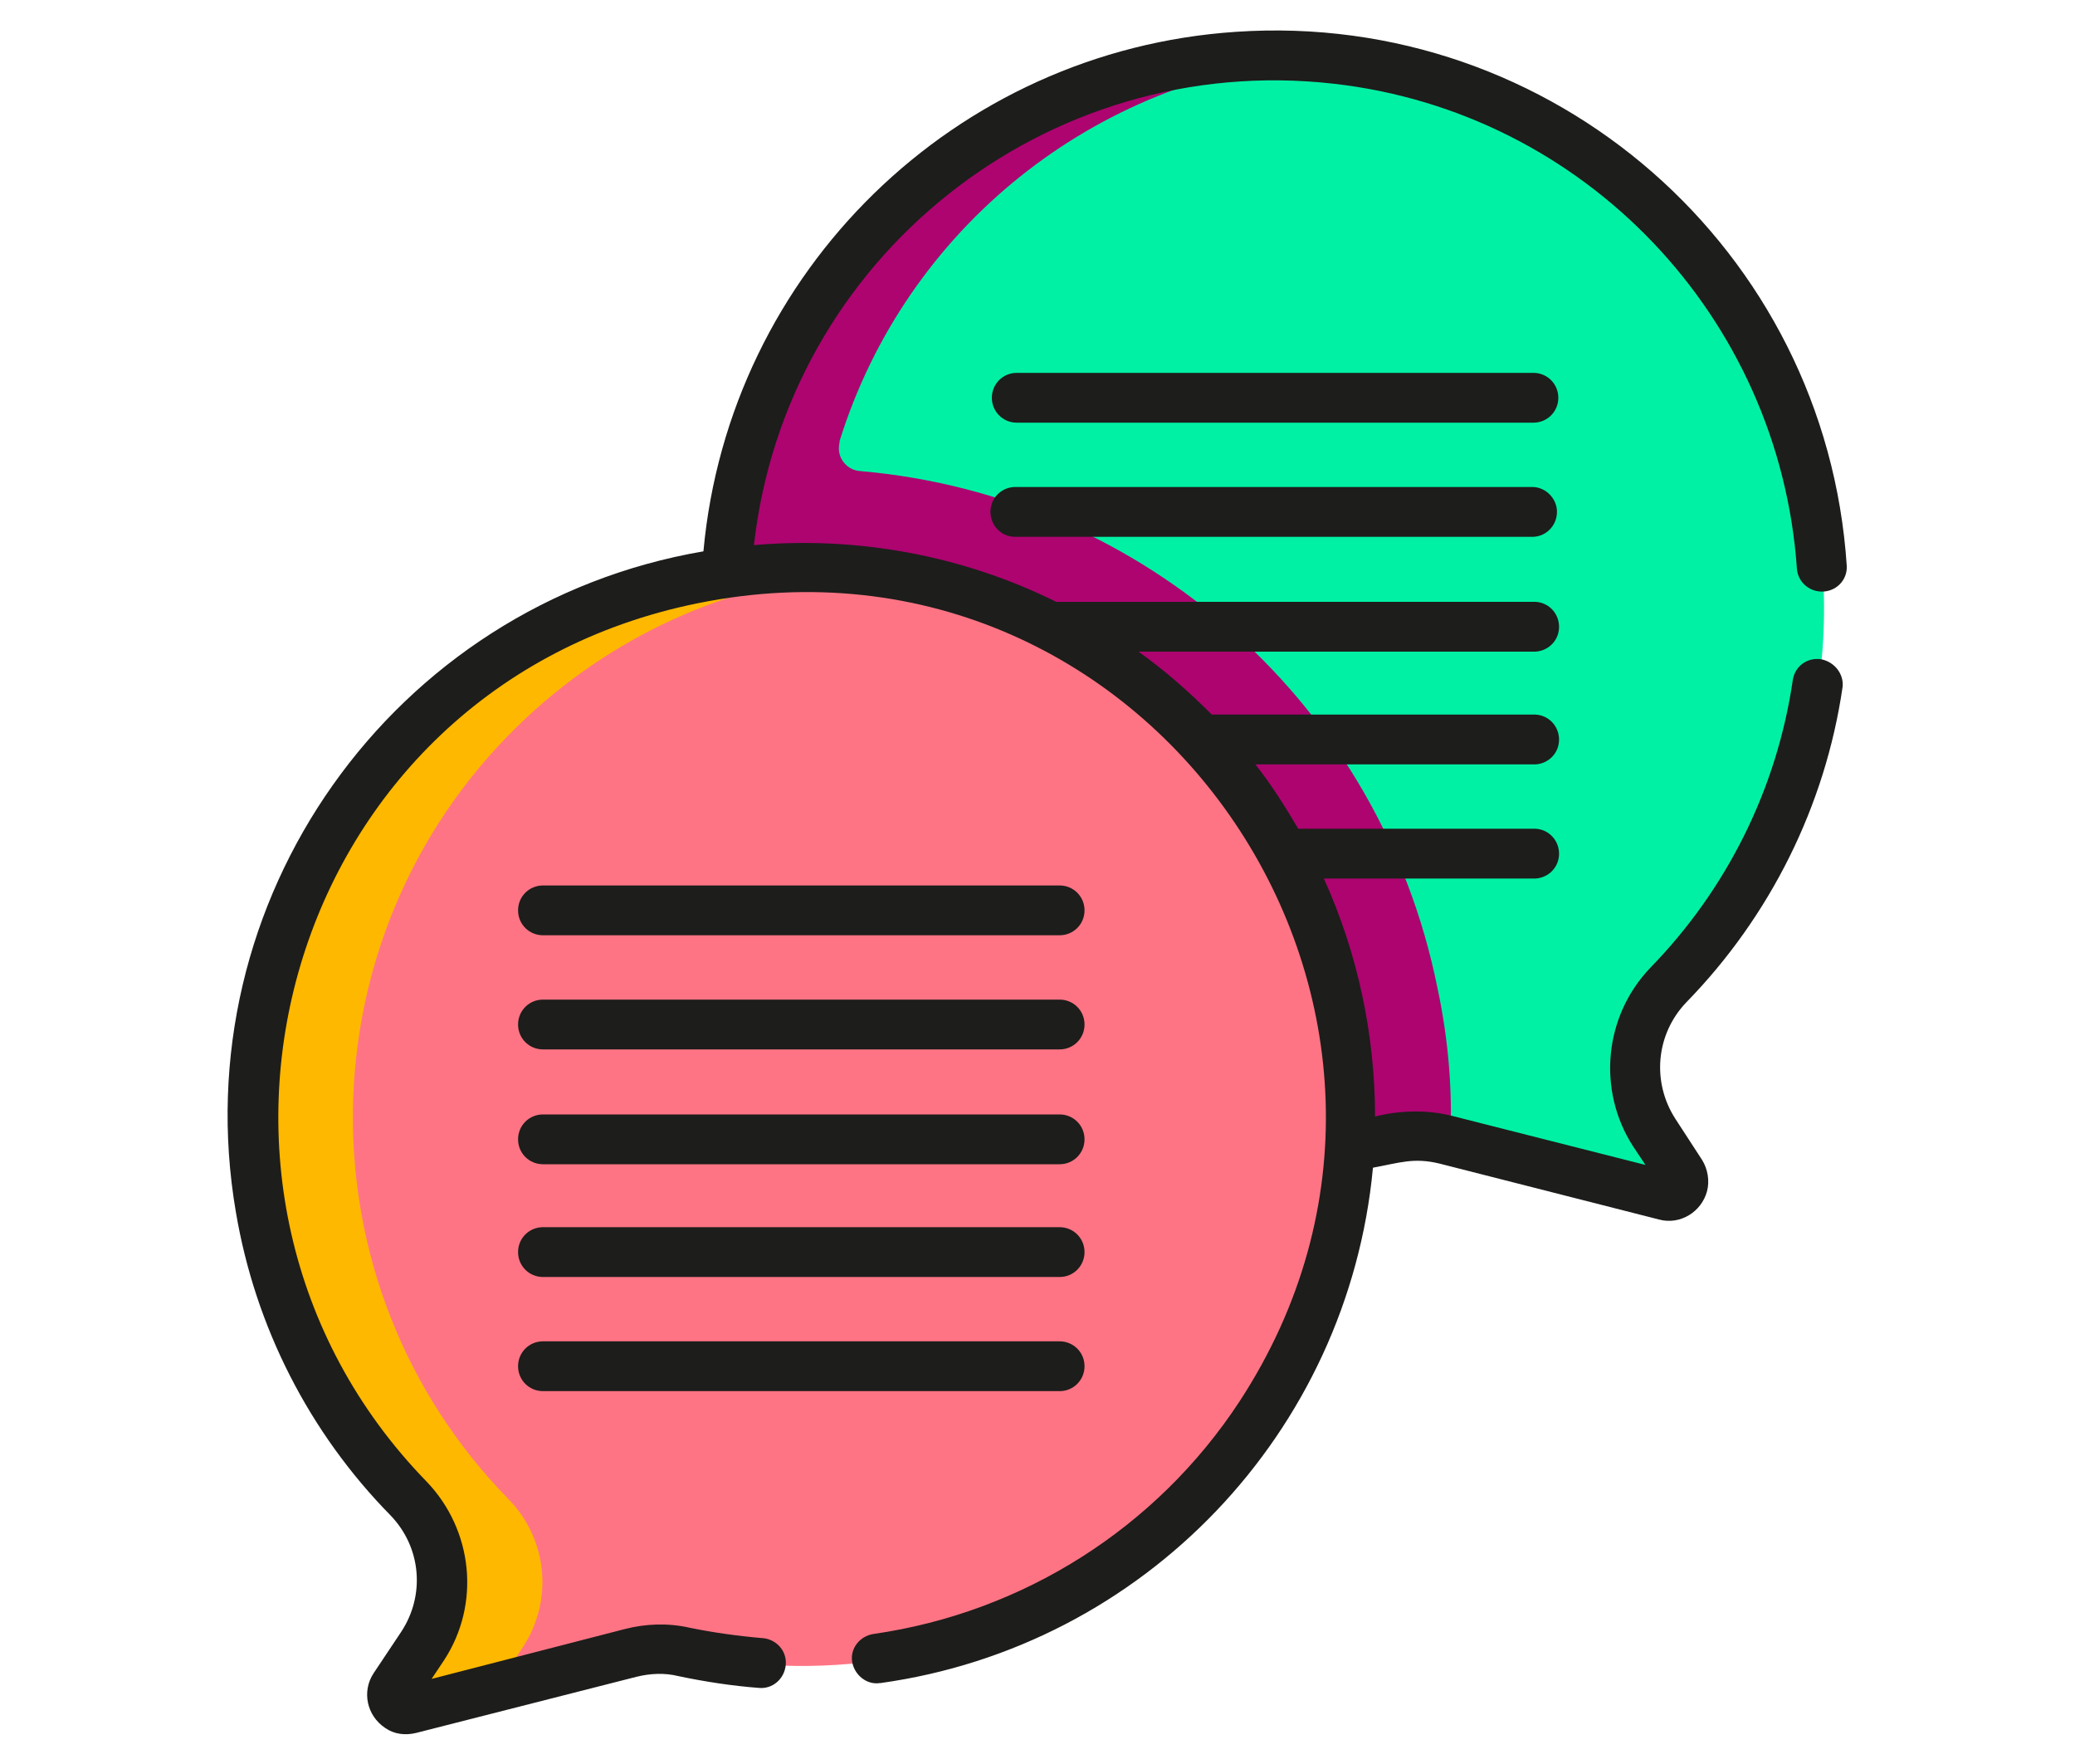 <?xml version="1.0" encoding="utf-8"?>
<!-- Generator: Adobe Illustrator 23.0.3, SVG Export Plug-In . SVG Version: 6.00 Build 0)  -->
<svg version="1.1" id="Lager_1" xmlns="http://www.w3.org/2000/svg" xmlns:xlink="http://www.w3.org/1999/xlink" x="0px" y="0px"
	 viewBox="0 0 300 255" style="enable-background:new 0 0 300 255;" xml:space="preserve">
<style type="text/css">
	.st0{clip-path:url(#SVGID_2_);}
	.st1{fill:#00F1A4;}
	.st2{fill:#AD0470;}
	.st3{fill:#FF7484;}
	.st4{fill:#FFB800;}
	.st5{fill:#1D1D1B;}
</style>
<title>Namnlöst-1</title>
<g>
	<defs>
		<rect id="SVGID_1_" x="32.9" y="4.3" width="234.2" height="246.4"/>
	</defs>
	<clipPath id="SVGID_2_">
		<use xlink:href="#SVGID_1_"  style="overflow:visible;"/>
	</clipPath>
	<g class="st0">
		<path class="st1" d="M239,165.3c-4.4-6.7-3.6-15.7,2-21.5c26.2-26.9,30.2-68.3,9.6-99.7C226.4,7.3,175.6-3,139.1,21.6
			c-20.9,14-33.9,37-35.2,62.1c43.5-6.2,83.8,24,90,67.6c0.8,5.3,1,10.6,0.7,15.9c2.1-0.3,4.2-0.6,6.2-1.1c2.6-0.6,5.3-0.5,7.8,0.2
			l32.1,8.2c1.1,0.3,2.2-0.4,2.5-1.5c0.1-0.6,0-1.2-0.3-1.7L239,165.3z"/>
		<path class="st2" d="M207.8,142.7c-8.2-40.6-42.1-71-83.4-74.6c-1.9-0.1-3.3-1.8-3.1-3.6c0-0.3,0.1-0.5,0.1-0.8
			c9.6-30.7,36.8-52.5,68.9-55.3c-43.8-3.9-82.4,28.4-86.3,72.2c-0.1,1-0.2,2-0.2,3c43.5-6.2,83.8,24,90,67.5c0.8,5.3,1,10.6,0.7,16
			c2-0.3,4-0.6,6.1-1.1c2.6-0.6,5.4-0.5,8,0.1l1,0.2C210.1,158.6,209.5,150.6,207.8,142.7"/>
		<path class="st3" d="M160.2,95.6C124,71.2,73.6,81.4,49.6,117.9c-20.4,31.1-16.4,72.2,9.5,98.9c5.6,5.7,6.4,14.6,2,21.3l-4,6
			c-0.6,0.9-0.4,2.2,0.6,2.9c0.5,0.3,1.1,0.4,1.7,0.3l31.8-8.1c2.5-0.7,5.2-0.7,7.8-0.2c42.8,9.3,85.1-17.8,94.4-60.6
			C200.3,146.5,187.1,113.7,160.2,95.6"/>
		<path class="st4" d="M71.7,244.1l3.9-6c4.4-6.7,3.6-15.5-2-21.3c-30.6-31.2-30-81.3,1.2-111.8c13.2-12.9,30.4-20.8,48.8-22.3
			c-28.4-2.6-57.4,10.1-74,35.3c-20.4,31.1-16.4,72.2,9.5,98.8c5.6,5.8,6.4,14.6,2,21.3l-4,6c-0.6,0.9-0.4,2.2,0.6,2.9
			c0.5,0.3,1.1,0.4,1.7,0.3L71.7,244.1L71.7,244.1"/>
		<path class="st5" d="M78.5,135.2h74.7c2,0,3.6-1.6,3.6-3.6s-1.6-3.6-3.6-3.6H78.5c-2,0-3.6,1.6-3.6,3.6S76.5,135.2,78.5,135.2
			L78.5,135.2"/>
		<path class="st5" d="M78.5,151.7h74.7c2,0,3.6-1.6,3.6-3.6s-1.6-3.6-3.6-3.6H78.5c-2,0-3.6,1.6-3.6,3.6S76.5,151.7,78.5,151.7
			L78.5,151.7"/>
		<path class="st5" d="M78.5,168.3h74.7c2,0,3.6-1.6,3.6-3.6s-1.6-3.6-3.6-3.6H78.5c-2,0-3.6,1.6-3.6,3.6S76.5,168.3,78.5,168.3
			L78.5,168.3"/>
		<path class="st5" d="M78.5,184.6h74.7c2,0,3.6-1.6,3.6-3.6s-1.6-3.6-3.6-3.6H78.5c-2,0-3.6,1.6-3.6,3.6S76.5,184.6,78.5,184.6
			L78.5,184.6"/>
		<path class="st5" d="M78.5,201.1h74.7c2,0,3.6-1.6,3.6-3.6s-1.6-3.6-3.6-3.6H78.5c-2,0-3.6,1.6-3.6,3.6S76.5,201.1,78.5,201.1
			L78.5,201.1"/>
		<path class="st5" d="M221.7,53.9h-74.7c-2,0-3.6,1.6-3.6,3.6s1.6,3.6,3.6,3.6l0,0h74.7c2,0,3.6-1.6,3.6-3.6S223.7,53.9,221.7,53.9
			"/>
		<path class="st5" d="M221.7,70.4h-74.7c-2-0.1-3.7,1.4-3.8,3.4c-0.1,2,1.4,3.7,3.4,3.8c0.1,0,0.3,0,0.4,0h74.7
			c2-0.1,3.5-1.8,3.4-3.8C225,72,223.5,70.5,221.7,70.4"/>
		<path class="st5" d="M263.3,95.3c-2-0.3-3.8,1-4.1,3c-2.3,15.7-9.5,30.2-20.6,41.6c-6.7,7-7.7,17.7-2.5,25.8l1.8,2.7l-28-7.1
			c-3.6-0.9-7.5-0.8-11.1,0.1c0-11.8-2.5-23.6-7.4-34.4h30.2c2,0.1,3.7-1.4,3.8-3.4c0.1-2-1.4-3.7-3.4-3.8c-0.1,0-0.3,0-0.4,0h-33.9
			c-1.9-3.2-3.9-6.4-6.2-9.3h40.1c2,0.1,3.7-1.4,3.8-3.4c0.1-2-1.4-3.7-3.4-3.8c-0.1,0-0.3,0-0.4,0h-46.4c-3.3-3.3-6.8-6.4-10.6-9.1
			h57c2,0.1,3.7-1.4,3.8-3.4c0.1-2-1.4-3.7-3.4-3.8c-0.1,0-0.3,0-0.4,0h-68.9c-13.5-6.7-28.7-9.5-43.7-8.2
			c4.7-41.6,42.3-71.4,83.8-66.7c36.3,4.1,64.5,33.7,67,70.2c0.2,2,2,3.4,4,3.2c1.9-0.2,3.3-1.8,3.2-3.7
			C264,36.1,224.5,1.5,178.7,4.6c-40.6,2.7-73.3,34.6-77,75.1c-45,7.7-75.3,50.5-67.6,95.5c2.8,16.6,10.6,31.9,22.4,43.9
			c4.4,4.6,5,11.5,1.5,16.8l-4,6c-1.7,2.6-1,6.1,1.7,7.9c1.3,0.9,2.9,1.1,4.5,0.7l31.8-8.1c2-0.5,4.1-0.6,6.1-0.1
			c3.8,0.8,7.7,1.4,11.6,1.7c2,0.2,3.7-1.3,3.9-3.3c0.2-2-1.3-3.7-3.3-3.9c0,0-0.1,0-0.1,0c-3.5-0.3-7.1-0.8-10.5-1.5
			c-3.1-0.7-6.3-0.6-9.4,0.2l-27.9,7.2l1.8-2.7c5.3-8.1,4.2-18.8-2.5-25.8C20.7,172.1,41,99.3,100.9,87.2
			c66.1-13.4,114.8,59.6,78.3,115.4c-12,18.3-31.3,30.5-52.9,33.6c-2,0.3-3.4,2.1-3.1,4s2.1,3.4,4,3.1c0,0,0.1,0,0.1,0
			c38.1-5.3,67.6-36.2,71.2-74.5c3.8-0.7,5.9-1.5,9.6-0.6l31.8,8.1c3,0.8,6.1-1.1,6.9-4.1c0.4-1.5,0.1-3.2-0.7-4.5l-3.9-6
			c-3.4-5.3-2.8-12.2,1.6-16.8c12.1-12.4,20.1-28.4,22.6-45.6C266.6,97.5,265.3,95.7,263.3,95.3"/>
	</g>
</g>
</svg>
